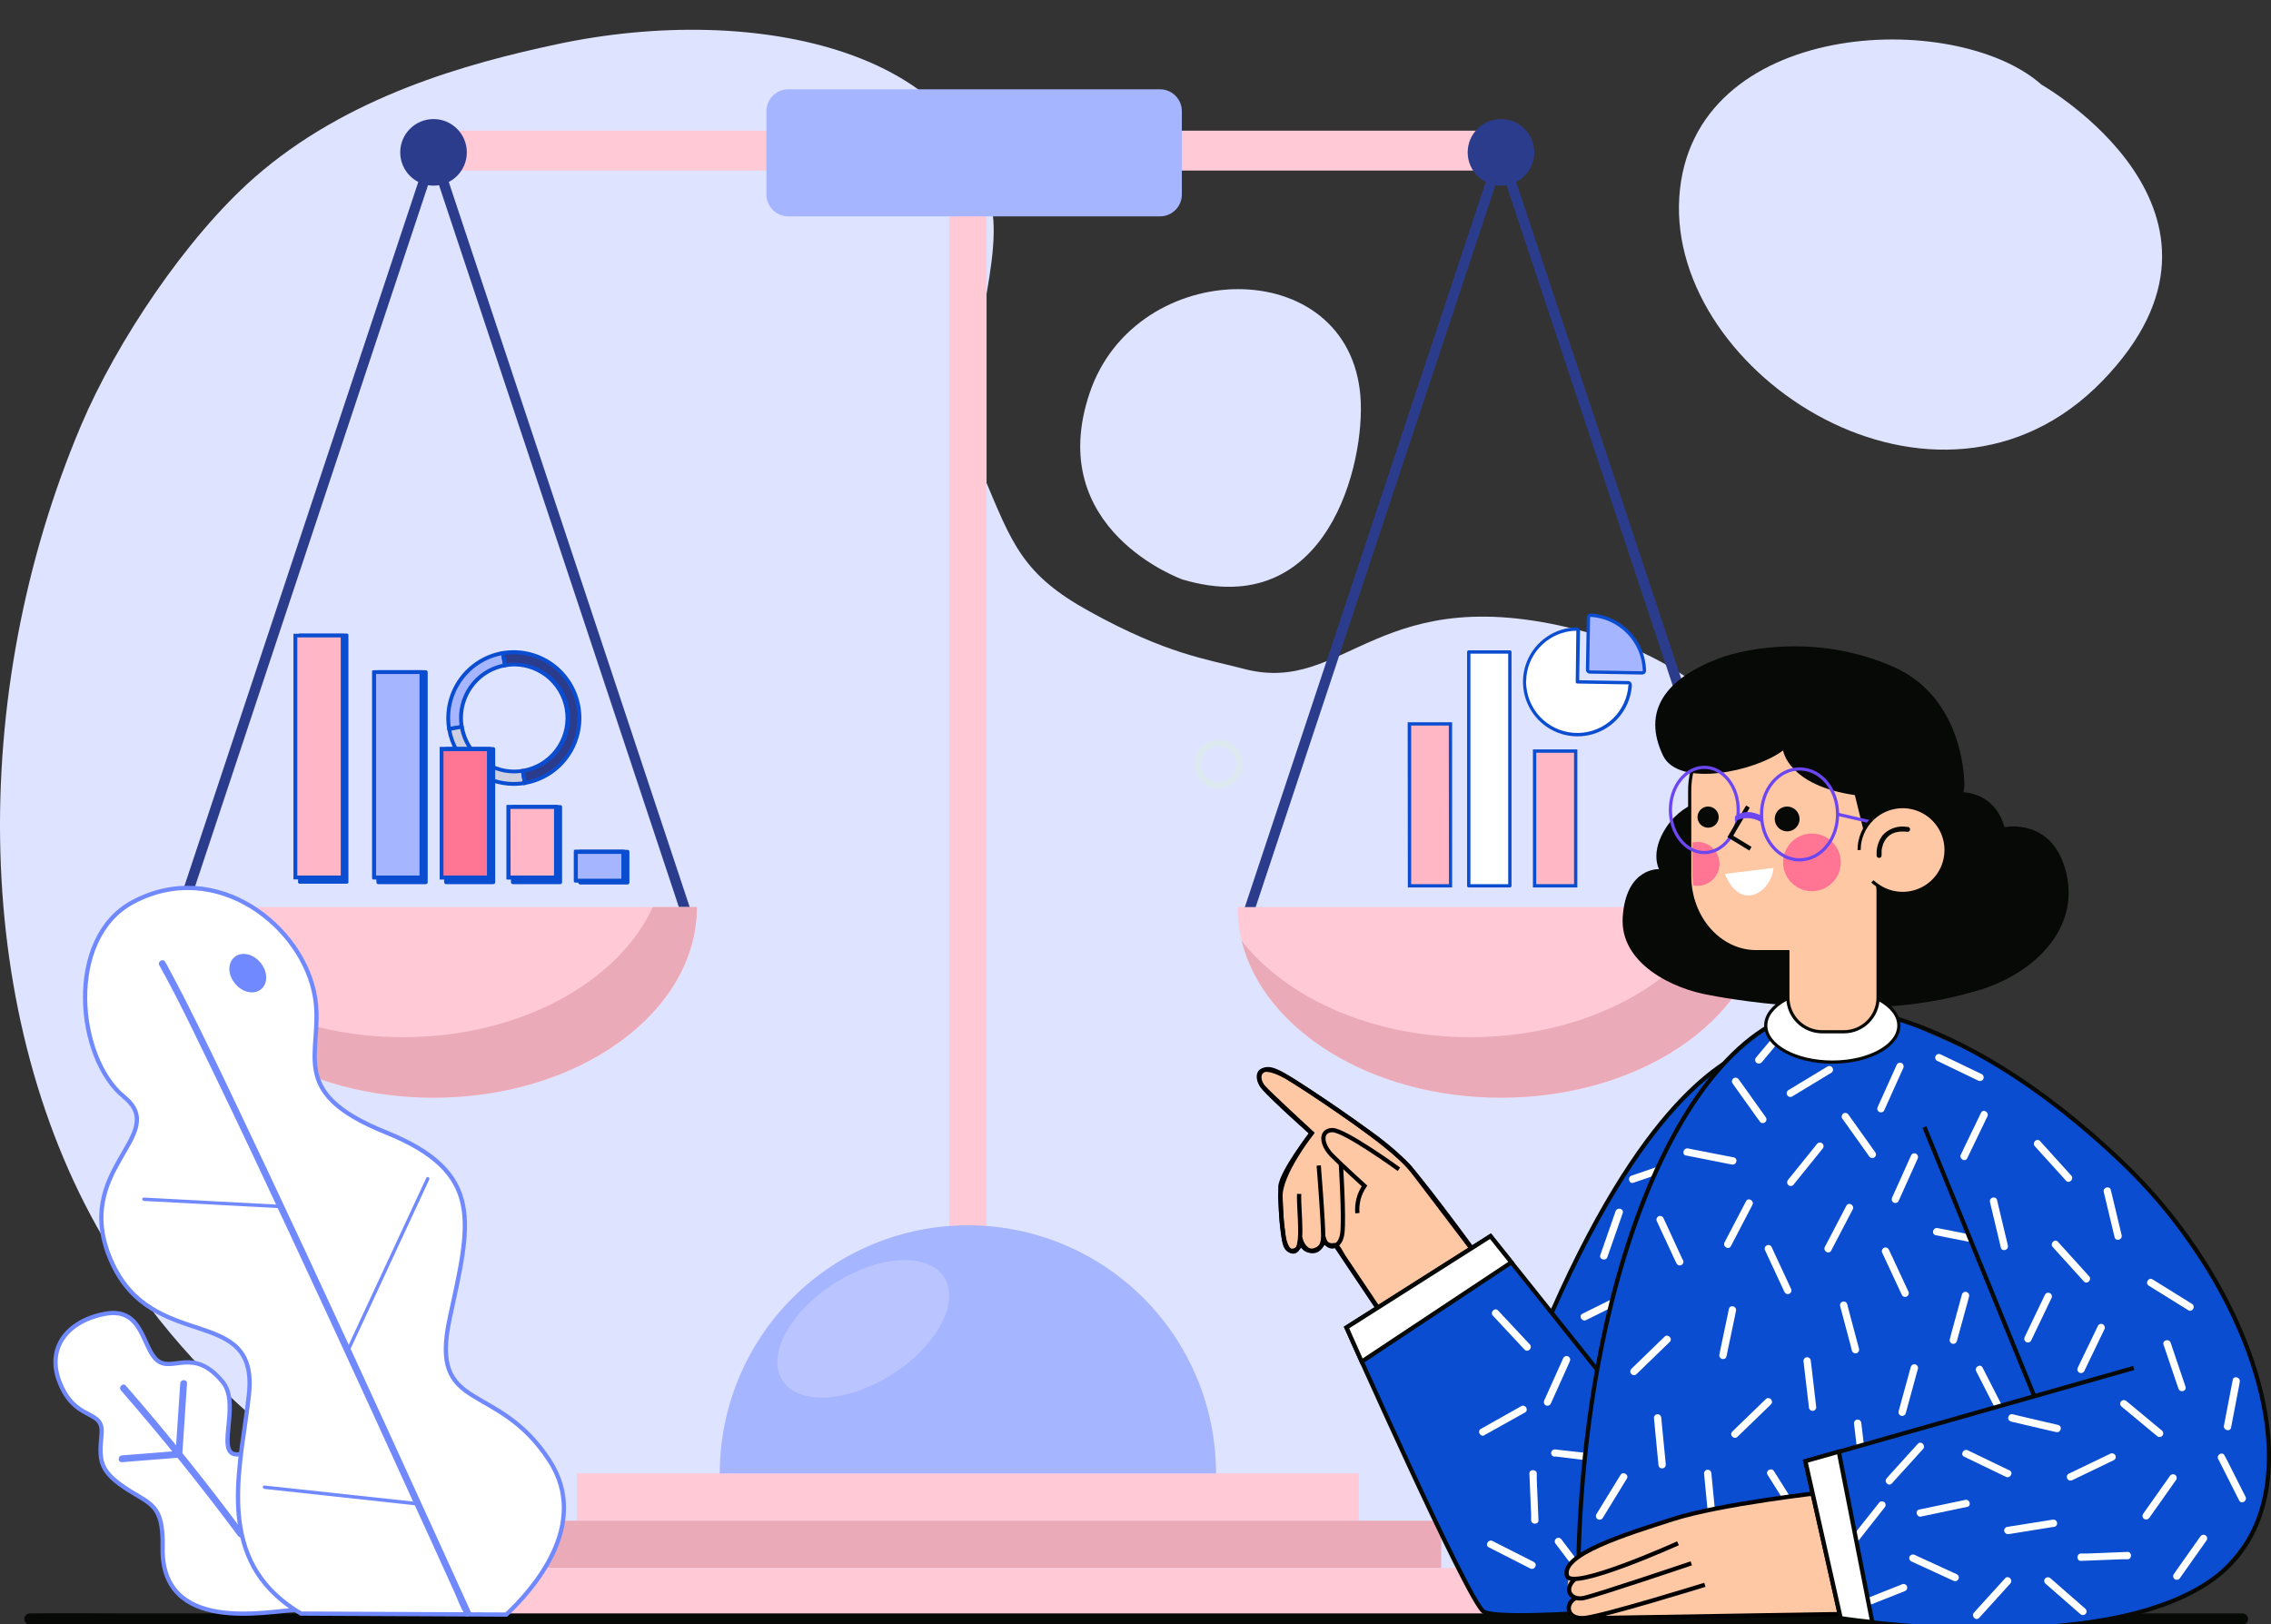 <svg width="534" height="382" viewBox="0 0 534 382" fill="none" xmlns="http://www.w3.org/2000/svg">
<rect x="0" y="0" width="534" height="382" fill="#333333" stroke="none"/>
<g clip-path="url(#clip0_3594_175374)">
<path d="M19.07 100.019C27.373 80.42 43.794 55.845 59.757 41.807C81.658 22.558 109.993 14.89 130.755 10.442C178.003 0.315 230.643 12.081 233.573 51.777C234.741 67.542 223.605 93.551 231.022 111.287C238.021 127.97 240.308 135.013 256.116 143.754C274.513 153.93 283.77 154.983 292.355 157.266C316.903 163.802 323.766 135.199 373.057 148.662C432.278 164.856 439.675 232.239 432.959 270.14C426.243 308.042 396.652 352.596 361.834 368.82C351.916 373.444 327.406 379.503 327.406 379.503L166.565 382C166.565 382 72.732 370.761 25.679 293.457C-6.949 239.849 -7.737 163.295 19.07 100.019Z" fill="#DEE3FF"/>
<path d="M231.979 34.922H223.188V296.363H231.979V34.922Z" fill="#FFC9D5"/>
<path d="M319.494 346.496H135.672V357.628H319.494V346.496Z" fill="#FFC9D5"/>
<path d="M338.884 357.629H116.285V368.761H338.884V357.629Z" fill="#EAAAB8"/>
<path d="M357.43 368.758H97.75V379.89H357.43V368.758Z" fill="#FFC9D5"/>
<path d="M354.369 30.729H100.812V40.111H354.369V30.729Z" fill="#FFC9D5"/>
<path d="M293.637 214.372L352.939 35.832L412.252 214.372" stroke="#2C3C8D" stroke-width="2.41" stroke-miterlimit="10"/>
<path d="M352.948 258.151C387.154 258.151 414.886 238.074 414.886 213.316H291C291 238.129 318.732 258.151 352.948 258.151Z" fill="#FFC9D5"/>
<path d="M404.518 213.301C396.305 231.103 373.112 243.92 345.773 243.92C322.722 243.92 302.634 234.8 291.961 221.273C297.177 242.236 322.47 258.135 352.914 258.135C387.12 258.135 414.852 238.058 414.852 213.301H404.518Z" fill="#EAAAB8"/>
<path d="M352.939 43.659C357.263 43.659 360.769 40.154 360.769 35.83C360.769 31.506 357.263 28 352.939 28C348.615 28 345.109 31.506 345.109 35.83C345.109 40.154 348.615 43.659 352.939 43.659Z" fill="#2C3C8D"/>
<path d="M42.637 214.372L101.939 35.832L161.252 214.372" stroke="#2C3C8D" stroke-width="2.41" stroke-miterlimit="10"/>
<path d="M101.948 258.151C136.154 258.151 163.886 238.074 163.886 213.316H40C40 238.129 67.732 258.151 101.948 258.151Z" fill="#FFC9D5"/>
<path d="M153.518 213.301C145.305 231.103 122.112 243.92 94.773 243.92C71.722 243.92 51.634 234.8 40.961 221.273C46.177 242.236 71.47 258.135 101.914 258.135C136.12 258.135 163.852 238.058 163.852 213.301H153.518Z" fill="#EAAAB8"/>
<path d="M101.939 43.659C106.263 43.659 109.769 40.154 109.769 35.83C109.769 31.506 106.263 28 101.939 28C97.615 28 94.109 31.506 94.109 35.83C94.109 40.154 97.615 43.659 101.939 43.659Z" fill="#2C3C8D"/>
<path d="M227.586 288.152C212.112 288.155 197.273 294.304 186.333 305.247C175.392 316.189 169.246 331.029 169.246 346.503H285.937C285.937 338.84 284.427 331.253 281.495 324.173C278.562 317.094 274.264 310.661 268.846 305.243C263.428 299.825 256.995 295.526 249.916 292.594C242.836 289.662 235.249 288.152 227.586 288.152Z" fill="#A6B5FF"/>
<path opacity="0.22" d="M209.806 323.179C220.309 316.475 225.772 306.262 222.009 300.367C218.246 294.472 206.682 295.127 196.18 301.831C185.678 308.534 180.214 318.748 183.977 324.643C187.74 330.538 199.304 329.882 209.806 323.179Z" fill="white"/>
<path d="M272.749 21L185.365 21C182.521 21 180.215 23.306 180.215 26.151V45.736C180.215 48.58 182.521 50.886 185.365 50.886H272.749C275.594 50.886 277.9 48.58 277.9 45.736V26.151C277.9 23.306 275.594 21 272.749 21Z" fill="#A6B5FF"/>
<path d="M286.516 185.377C285.389 185.379 284.287 185.047 283.349 184.422C282.411 183.798 281.68 182.909 281.248 181.868C280.816 180.827 280.702 179.682 280.921 178.577C281.141 177.472 281.683 176.456 282.48 175.659C283.277 174.863 284.292 174.32 285.397 174.101C286.502 173.882 287.648 173.995 288.688 174.428C289.729 174.86 290.618 175.591 291.243 176.529C291.867 177.467 292.2 178.569 292.197 179.695C292.197 181.202 291.599 182.647 290.533 183.713C289.468 184.779 288.023 185.377 286.516 185.377ZM286.516 175.495C285.685 175.495 284.873 175.742 284.182 176.203C283.491 176.665 282.953 177.321 282.635 178.088C282.317 178.855 282.234 179.7 282.396 180.515C282.558 181.329 282.958 182.078 283.546 182.665C284.133 183.253 284.882 183.653 285.696 183.815C286.511 183.977 287.355 183.894 288.123 183.576C288.89 183.258 289.546 182.719 290.008 182.029C290.469 181.338 290.716 180.526 290.716 179.695C290.704 178.59 290.257 177.533 289.47 176.757C288.683 175.98 287.621 175.546 286.516 175.549V175.495Z" fill="#DCEAEF"/>
<path d="M7.051 382.087H506.145C512.882 382.087 519.64 382.194 526.399 382.087H527.262C527.616 382.087 527.955 381.947 528.205 381.697C528.455 381.447 528.595 381.108 528.595 380.755C528.595 380.401 528.455 380.063 528.205 379.813C527.955 379.563 527.616 379.422 527.262 379.422H28.169C21.432 379.422 14.673 379.316 7.915 379.422H7.051C6.698 379.422 6.359 379.563 6.109 379.813C5.859 380.063 5.719 380.401 5.719 380.755C5.719 381.108 5.859 381.447 6.109 381.697C6.359 381.947 6.698 382.087 7.051 382.087Z" fill="#060905"/>
<path d="M69.153 378.646C62.948 378.87 37.865 384.381 38.238 363.967C38.452 353.541 35.413 353.914 29.305 349.832C23.197 345.749 23.346 343.137 23.879 337.306C24.412 331.475 18.602 334.289 14.722 326.646C10.085 317.468 15.671 310.656 24.679 308.972C33.687 307.287 33.42 317.031 36.991 319.93C40.562 322.83 45.519 316.594 52.395 325.036C56.883 330.548 49.922 343.158 56.52 341.954" fill="white"/>
<path d="M69.153 378.646C62.948 378.87 37.865 384.381 38.238 363.967C38.452 353.541 35.413 353.914 29.305 349.832C23.197 345.749 23.346 343.137 23.879 337.306C24.412 331.475 18.602 334.289 14.722 326.646C10.085 317.468 15.671 310.656 24.679 308.972C33.687 307.287 33.42 317.031 36.991 319.93C40.562 322.83 45.519 316.594 52.395 325.036C56.883 330.548 49.922 343.158 56.52 341.954" stroke="#7189FF" stroke-miterlimit="10"/>
<path d="M57.377 360.458C48.572 348.562 39.305 337.027 29.576 325.856C28.893 325.077 27.763 326.207 28.446 326.986C38.061 338.044 47.243 349.457 55.991 361.226C56.599 362.047 57.985 361.226 57.377 360.426V360.458Z" fill="#7189FF"/>
<path d="M42.375 325.366L41.405 339.938L41.266 341.996L42.066 341.196L28.698 342.262C27.632 342.347 27.632 343.946 28.698 343.861L42.066 342.795C42.276 342.79 42.476 342.704 42.625 342.555C42.774 342.406 42.86 342.206 42.865 341.996L43.835 327.423L43.974 325.366C44.048 324.3 42.449 324.3 42.375 325.366Z" fill="#7189FF"/>
<path d="M29.135 257.919C17.964 248.816 15.277 220.694 31.214 212.156C50.903 201.592 71.509 217.934 74.11 234.734C76.104 247.696 67.043 256.747 90.633 266.256C114.224 275.764 110.578 287.576 105.728 310.122C100.878 332.668 116.825 324.406 129.18 343.456C138.998 358.55 125.193 373.944 119.042 379.7L70.795 379.466C69.224 378.55 67.727 377.513 66.318 376.363C50.743 363.625 56.905 343.498 58.547 327.828C60.785 306.444 35.926 318.447 26.215 296.701C16.503 274.954 40.318 267.023 29.135 257.919Z" fill="white" stroke="#7189FF" stroke-miterlimit="10"/>
<path d="M110.645 378.952C108.705 374.688 106.758 370.399 104.803 366.085C100.006 355.532 95.195 344.989 90.37 334.457C84.187 320.954 77.968 307.483 71.714 294.045C65.688 281.103 59.597 268.19 53.443 255.306C49.083 246.224 44.734 237.12 39.958 228.251C39.596 227.54 39.222 226.858 38.839 226.204C38.338 225.308 36.962 226.108 37.464 227.014C42.015 235.158 45.992 243.622 50.085 252.023C56.172 264.591 62.11 277.234 68.015 289.887C74.347 303.447 80.633 317.035 86.873 330.651C91.947 341.716 97.007 352.789 102.053 363.868L106.893 374.528C107.639 376.18 108.268 377.971 109.163 379.538C109.2 379.611 109.232 379.686 109.259 379.762C109.686 380.7 111.061 379.879 110.645 378.952Z" fill="#7189FF"/>
<path d="M65.849 283.324L37.834 281.842L33.837 281.629C33.325 281.629 33.325 282.396 33.837 282.428L61.852 283.91L65.849 284.123C66.361 284.123 66.361 283.356 65.849 283.324Z" fill="#7189FF"/>
<path d="M98.172 353.232L66.661 349.831L62.173 349.351C61.661 349.287 61.672 350.087 62.173 350.151L93.695 353.573L98.172 354.063C98.683 354.116 98.683 353.317 98.172 353.264V353.232Z" fill="#7189FF"/>
<path d="M100.239 276.991L83.727 312.531L81.435 317.477C81.211 317.936 81.904 318.341 82.117 317.883L98.629 282.342L100.932 277.396C101.145 276.937 100.452 276.532 100.239 276.991Z" fill="#7189FF"/>
<path d="M55.019 230.98C56.586 233.187 59.283 234.018 61.106 232.846C62.929 231.673 63.089 228.944 61.522 226.737C59.955 224.531 57.258 223.689 55.435 224.861C53.612 226.034 53.42 228.848 55.019 230.98Z" fill="#7189FF"/>
<path d="M53.837 242.942C53.822 243.381 53.939 243.815 54.173 244.188C54.407 244.561 54.746 244.856 55.149 245.034C55.551 245.212 55.998 245.266 56.431 245.188C56.864 245.111 57.264 244.906 57.58 244.599C57.895 244.293 58.112 243.899 58.202 243.468C58.292 243.038 58.252 242.59 58.086 242.182C57.919 241.775 57.635 241.427 57.269 241.182C56.904 240.937 56.473 240.808 56.033 240.81C55.748 240.801 55.464 240.85 55.198 240.953C54.931 241.056 54.689 241.212 54.484 241.411C54.279 241.61 54.117 241.848 54.005 242.111C53.894 242.374 53.837 242.656 53.837 242.942Z" fill="white"/>
<path d="M425.859 207.456C425.859 207.456 436.536 183.447 449.869 206.073C449.869 206.128 438.528 218.133 425.859 207.456Z" fill="white"/>
<path d="M350.47 299.509L331.481 274.504C328.727 271.639 325.713 269.037 322.477 266.731C316.793 262.582 306.863 255.861 304.65 254.519C302.437 253.177 299.118 250.813 297.334 251.573C295.55 252.334 295.951 254.339 297.043 255.639C298.136 256.939 308.439 266.441 308.439 266.441C308.439 266.441 301.358 275.513 301.068 279.054C300.996 282.754 301.223 286.454 301.746 290.118C301.967 292.525 302.326 293.921 303.613 294.156C304.136 294.182 304.649 294.01 305.052 293.674C305.454 293.338 305.715 292.864 305.784 292.345C305.687 291.847 306.406 294.364 308.55 294.129C309.147 294.059 309.714 293.827 310.189 293.459C310.664 293.091 311.03 292.601 311.247 292.04C311.247 292.04 312.547 293.105 313.543 292.829C314.539 292.552 315.23 294.488 316.032 295.678L327.484 312.758L350.47 299.509Z" fill="#FFC8A5" stroke="black" stroke-miterlimit="10"/>
<path d="M314.07 292.914L327.416 312.83L350.471 299.511C350.471 299.511 335.935 279.458 331.109 274.174C326.282 268.891 312.023 259.169 303.739 253.996C295.454 248.824 294.97 253.166 297.017 255.683C299.064 258.2 308.413 266.485 308.413 266.485C308.413 266.485 300.862 276.166 301.097 281.491C301.332 286.815 301.374 294.325 304.098 294.325C306.823 294.325 305.301 284.976 305.481 280.771" stroke="black" stroke-miterlimit="10"/>
<path d="M328.937 274.977C328.937 274.977 316.131 265.683 313.254 265.766C310.377 265.849 310.612 269.127 313.254 271.769C315.895 274.41 320.847 278.891 320.847 278.891C319.563 280.767 318.971 283.031 319.173 285.295" stroke="black" stroke-miterlimit="10"/>
<path d="M310.085 274.09C310.085 274.09 311.136 287.035 311.136 290.811C311.136 295.222 306.696 295.43 305.742 291.046" stroke="black" stroke-miterlimit="10"/>
<path d="M315.287 273.742C315.287 273.742 316.076 286.079 315.647 289.937C315.218 293.796 311.913 294.252 311.18 290.809" stroke="black" stroke-miterlimit="10"/>
<path d="M389.222 339.242L364.826 308.691L350.47 290.712L316.613 312.19C316.613 312.19 344.938 375.961 348.81 378.962C352.683 381.964 412.429 376.75 414.227 373.43C416.025 370.111 419.344 248.668 419.344 248.668C419.344 248.668 416.329 243.993 412.042 246.399C407.755 248.806 388.42 255.209 364.895 308.636" fill="#0A4DD0"/>
<path d="M389.222 339.242L364.826 308.691L350.47 290.712L316.613 312.19C316.613 312.19 344.938 375.961 348.81 378.962C352.683 381.964 412.429 376.75 414.227 373.43C416.025 370.111 419.344 248.668 419.344 248.668C419.344 248.668 416.329 243.993 412.042 246.399C407.755 248.806 388.42 255.209 364.895 308.636" stroke="#060905" stroke-miterlimit="10"/>
<path d="M355.379 296.869L320.195 320.215C317.996 315.319 316.613 312.193 316.613 312.193L350.47 290.715L355.379 296.869Z" fill="white" stroke="#060905" stroke-miterlimit="10"/>
<path d="M364.62 330.157L368.548 321.444L369.101 320.2C369.21 320 369.24 319.766 369.183 319.545C369.127 319.324 368.989 319.133 368.797 319.01C368.596 318.898 368.359 318.869 368.138 318.928C367.916 318.988 367.725 319.131 367.607 319.328L363.693 328.041L363.126 329.286C363.017 329.486 362.987 329.72 363.044 329.941C363.1 330.162 363.238 330.353 363.43 330.475C363.631 330.587 363.868 330.616 364.09 330.557C364.312 330.498 364.502 330.354 364.62 330.157Z" fill="white"/>
<path d="M365.616 342.507L375.089 343.655L376.472 343.807C376.701 343.807 376.921 343.717 377.084 343.557C377.247 343.397 377.34 343.179 377.344 342.95C377.337 342.721 377.243 342.503 377.081 342.341C376.919 342.18 376.701 342.085 376.472 342.079L366.985 341.014L365.602 340.848C365.372 340.851 365.152 340.944 364.99 341.107C364.827 341.269 364.734 341.489 364.73 341.719C364.734 341.948 364.827 342.166 364.99 342.326C365.153 342.487 365.373 342.576 365.602 342.576L365.616 342.507Z" fill="white"/>
<path d="M349.087 337.477L357.385 332.844L358.575 332.18C359.557 331.64 358.685 330.147 357.704 330.686L349.405 335.361L348.216 336.025C347.234 336.564 348.105 338.058 349.087 337.518V337.477Z" fill="white"/>
<path d="M351.038 309.413L357.579 316.425L358.492 317.393C359.253 318.209 360.484 316.992 359.723 316.176L353.168 309.164L352.255 308.182C351.494 307.366 350.277 308.597 351.038 309.413Z" fill="white"/>
<path d="M361.756 357.487L361.355 347.945V346.562C361.355 345.455 359.571 345.441 359.626 346.562L360.027 356.104V357.487C360.027 358.608 361.811 358.608 361.756 357.487Z" fill="white"/>
<path d="M373.788 370.776L368.021 363.169L367.191 362.063C367.073 361.869 366.885 361.729 366.665 361.672C366.446 361.616 366.213 361.647 366.016 361.759C365.917 361.815 365.831 361.89 365.762 361.979C365.692 362.069 365.641 362.171 365.612 362.28C365.582 362.39 365.575 362.504 365.589 362.616C365.604 362.728 365.641 362.836 365.698 362.934L371.465 370.555L372.295 371.647C372.413 371.841 372.6 371.982 372.819 372.041C373.038 372.1 373.271 372.073 373.47 371.965C373.667 371.847 373.811 371.657 373.87 371.435C373.929 371.213 373.9 370.977 373.788 370.776Z" fill="white"/>
<path d="M360.679 367.331L352.146 363.016L350.943 362.393C349.961 361.895 349.09 363.389 350.071 363.887L358.619 368.243L359.808 368.852C360.804 369.364 361.675 367.87 360.679 367.358V367.331Z" fill="white"/>
<path d="M381.892 304.088L373.317 308.334L372.1 308.943C371.104 309.441 371.975 310.921 372.971 310.437L381.546 306.177L382.763 305.582C383.759 305.084 382.887 303.591 381.892 304.088Z" fill="white"/>
<path d="M379.9 284.807L376.747 293.866L376.291 295.152C375.931 296.203 377.674 296.659 377.964 295.608L381.118 286.577L381.56 285.291C381.934 284.24 380.26 283.783 379.9 284.834V284.807Z" fill="white"/>
<path d="M393.968 272.918L384.923 276.043L383.637 276.472C382.6 276.831 383.042 278.505 384.093 278.145L393.152 275.034L394.425 274.591C395.476 274.231 395.033 272.558 393.968 272.918Z" fill="white"/>
<path d="M371.062 377.497C371.062 376.501 371.062 375.506 371.062 374.524C371.062 298.582 397.852 237.023 430.892 237.023C463.933 237.023 490.708 298.582 490.708 374.524C490.708 375.506 490.708 376.501 490.708 377.497H371.062Z" fill="#0A4DD0" stroke="#060905" stroke-miterlimit="10"/>
<path d="M446.413 282.472L450.341 273.759L450.894 272.514C451.003 272.317 451.032 272.085 450.975 271.866C450.918 271.648 450.781 271.459 450.59 271.339C450.391 271.222 450.155 271.189 449.932 271.246C449.709 271.303 449.518 271.446 449.4 271.643L445.486 280.356L444.919 281.601C444.81 281.801 444.78 282.035 444.837 282.256C444.893 282.476 445.031 282.668 445.223 282.79C445.423 282.906 445.661 282.937 445.884 282.877C446.107 282.818 446.297 282.672 446.413 282.472Z" fill="white"/>
<path d="M433.176 263.027L438.708 270.799L439.497 271.92C439.619 272.112 439.811 272.25 440.031 272.306C440.252 272.363 440.486 272.333 440.686 272.224C440.783 272.167 440.868 272.091 440.936 272.001C441.004 271.911 441.054 271.808 441.082 271.699C441.11 271.59 441.117 271.476 441.101 271.364C441.085 271.253 441.048 271.145 440.99 271.048L435.458 263.276L434.656 262.155C434.541 261.959 434.353 261.816 434.133 261.757C433.913 261.697 433.679 261.726 433.481 261.837C433.284 261.955 433.14 262.146 433.081 262.368C433.021 262.59 433.051 262.826 433.162 263.027H433.176Z" fill="white"/>
<path d="M421.323 257.908L429.497 252.957L430.672 252.251C430.841 252.122 430.957 251.936 430.998 251.728C431.04 251.52 431.003 251.303 430.896 251.12C430.789 250.936 430.619 250.798 430.417 250.732C430.216 250.665 429.996 250.674 429.801 250.758L421.627 255.695L420.452 256.414C420.283 256.543 420.167 256.729 420.126 256.938C420.085 257.146 420.121 257.362 420.228 257.546C420.335 257.729 420.505 257.867 420.707 257.934C420.909 258.001 421.128 257.991 421.323 257.908Z" fill="white"/>
<path d="M421.682 278.658L427.684 271.217L428.542 270.152C428.698 269.988 428.784 269.77 428.784 269.544C428.784 269.317 428.698 269.1 428.542 268.935C428.379 268.776 428.161 268.687 427.933 268.688C427.706 268.688 427.488 268.776 427.325 268.935L421.309 276.39L420.465 277.441C420.309 277.605 420.223 277.823 420.223 278.049C420.223 278.276 420.309 278.493 420.465 278.658C420.545 278.738 420.64 278.802 420.744 278.845C420.848 278.889 420.96 278.911 421.074 278.911C421.187 278.911 421.299 278.889 421.403 278.845C421.508 278.802 421.602 278.738 421.682 278.658Z" fill="white"/>
<path d="M396.486 271.74L405.849 273.593L407.232 273.856C408.324 274.064 408.781 272.473 407.688 272.183L398.297 270.357L396.914 270.08C395.836 269.873 395.365 271.533 396.458 271.754L396.486 271.74Z" fill="white"/>
<path d="M455.149 290.489L464.512 292.328L465.895 292.605C466.988 292.812 467.444 291.222 466.352 290.931L456.989 289.078L455.606 288.815C454.527 288.608 454.057 290.198 455.149 290.489Z" fill="white"/>
<path d="M406.997 293.052L411.423 284.574L412.059 283.357C412.571 282.375 411.077 281.504 410.566 282.486L406.126 290.977L405.504 292.181C404.992 293.162 406.486 294.034 406.997 293.052Z" fill="white"/>
<path d="M421.115 303.036L417.076 294.351L416.509 293.12C416.38 292.951 416.194 292.835 415.986 292.794C415.777 292.753 415.561 292.789 415.378 292.896C415.194 293.003 415.056 293.173 414.989 293.375C414.923 293.577 414.932 293.796 415.015 293.991L419.054 302.677L419.635 303.907C419.75 304.104 419.939 304.246 420.16 304.303C420.38 304.36 420.614 304.327 420.81 304.212C421.007 304.096 421.149 303.907 421.206 303.687C421.263 303.466 421.23 303.232 421.115 303.036Z" fill="white"/>
<path d="M448.721 303.699L444.682 295.014L444.101 293.797C444.046 293.699 443.971 293.612 443.881 293.543C443.792 293.474 443.689 293.423 443.58 293.393C443.471 293.363 443.357 293.356 443.244 293.371C443.132 293.385 443.024 293.422 442.926 293.479C442.729 293.597 442.586 293.787 442.526 294.009C442.467 294.231 442.496 294.468 442.608 294.668L446.646 303.34L447.227 304.571C447.284 304.668 447.36 304.753 447.45 304.821C447.54 304.889 447.643 304.939 447.752 304.967C447.861 304.995 447.975 305.002 448.086 304.986C448.198 304.97 448.306 304.932 448.403 304.875C448.599 304.759 448.742 304.572 448.801 304.352C448.861 304.132 448.832 303.898 448.721 303.699Z" fill="white"/>
<path d="M395.669 296.284L391.686 287.613L391.105 286.382C390.99 286.186 390.802 286.043 390.582 285.983C390.363 285.924 390.128 285.953 389.93 286.064C389.733 286.182 389.589 286.372 389.53 286.594C389.471 286.816 389.5 287.052 389.612 287.253L393.65 295.939L394.231 297.156C394.287 297.254 394.362 297.34 394.451 297.41C394.541 297.479 394.643 297.53 394.753 297.56C394.862 297.589 394.976 297.597 395.088 297.582C395.2 297.567 395.309 297.531 395.407 297.474C395.604 297.356 395.747 297.165 395.806 296.943C395.866 296.721 395.836 296.485 395.725 296.284H395.669Z" fill="white"/>
<path d="M405.956 319.012L407.92 309.649L408.197 308.266C408.418 307.173 406.814 306.717 406.537 307.81L404.573 317.159L404.297 318.542C404.062 319.621 405.68 320.091 405.956 318.998V319.012Z" fill="white"/>
<path d="M437.146 317.254L434.684 308.016L434.338 306.633C434.262 306.43 434.112 306.264 433.919 306.165C433.726 306.067 433.503 306.044 433.294 306.101C433.085 306.158 432.905 306.291 432.789 306.473C432.672 306.656 432.628 306.876 432.665 307.089L435.127 316.328L435.472 317.711C435.549 317.913 435.699 318.08 435.892 318.178C436.085 318.277 436.307 318.3 436.516 318.243C436.725 318.186 436.906 318.053 437.022 317.87C437.138 317.687 437.183 317.468 437.146 317.254Z" fill="white"/>
<path d="M460.132 315.416L462.663 306.191L463.022 304.808C463.059 304.594 463.015 304.375 462.899 304.192C462.782 304.01 462.602 303.877 462.393 303.82C462.184 303.763 461.961 303.786 461.768 303.884C461.575 303.982 461.426 304.149 461.349 304.352L458.832 313.562L458.472 314.946C458.412 315.166 458.441 315.401 458.554 315.599C458.667 315.798 458.854 315.943 459.074 316.004C459.294 316.064 459.529 316.035 459.727 315.922C459.926 315.809 460.071 315.622 460.132 315.402V315.416Z" fill="white"/>
<path d="M448.098 332.414L450.615 323.189L450.988 321.875C451.033 321.659 450.994 321.435 450.879 321.246C450.764 321.058 450.583 320.92 450.371 320.861C450.158 320.801 449.931 320.824 449.735 320.925C449.539 321.026 449.389 321.198 449.315 321.405L446.784 330.63L446.424 331.944C446.38 332.16 446.419 332.384 446.533 332.573C446.648 332.761 446.83 332.899 447.042 332.959C447.254 333.018 447.481 332.995 447.677 332.894C447.873 332.793 448.023 332.622 448.098 332.414Z" fill="white"/>
<path d="M427.064 330.918L425.957 321.416L425.791 320.033C425.784 319.808 425.692 319.594 425.532 319.435C425.373 319.275 425.159 319.183 424.934 319.176C424.705 319.176 424.486 319.266 424.323 319.426C424.16 319.587 424.066 319.805 424.062 320.033L425.183 329.548L425.335 330.931C425.342 331.16 425.436 331.378 425.598 331.54C425.76 331.702 425.977 331.796 426.206 331.803C426.435 331.799 426.653 331.706 426.813 331.543C426.974 331.38 427.064 331.16 427.064 330.931V330.918Z" fill="white"/>
<path d="M438.943 345.578L437.836 336.076L437.67 334.693C437.663 334.468 437.571 334.254 437.411 334.095C437.252 333.935 437.038 333.843 436.813 333.836C436.584 333.836 436.364 333.926 436.201 334.086C436.038 334.247 435.945 334.465 435.941 334.693L437.062 344.195L437.214 345.578C437.224 345.804 437.32 346.018 437.481 346.177C437.643 346.336 437.858 346.429 438.085 346.435C438.312 346.435 438.531 346.345 438.691 346.184C438.852 346.023 438.943 345.805 438.943 345.578Z" fill="white"/>
<path d="M415.197 329.039L408.282 335.733L407.327 336.673C406.525 337.448 407.756 338.678 408.544 337.89L415.46 331.196L416.414 330.256C417.216 329.481 415.999 328.25 415.197 329.039Z" fill="white"/>
<path d="M391.397 314.349L384.482 321.057L383.527 321.984C383.394 322.15 383.326 322.361 383.337 322.574C383.348 322.787 383.437 322.989 383.588 323.141C383.738 323.293 383.939 323.385 384.152 323.398C384.365 323.412 384.576 323.346 384.744 323.215L391.659 316.507L392.614 315.58C393.416 314.792 392.185 313.575 391.397 314.349Z" fill="white"/>
<path d="M391.686 344.332L390.76 334.83L390.635 333.447C390.628 333.22 390.533 333.004 390.371 332.844C390.209 332.684 389.991 332.593 389.764 332.59C389.536 332.59 389.318 332.68 389.157 332.841C388.997 333.002 388.906 333.22 388.906 333.447L389.819 342.963L389.957 344.346C389.942 344.468 389.953 344.593 389.989 344.711C390.025 344.829 390.086 344.938 390.168 345.031C390.25 345.124 390.35 345.198 390.463 345.249C390.576 345.3 390.698 345.326 390.822 345.326C390.945 345.326 391.068 345.3 391.18 345.249C391.293 345.198 391.394 345.124 391.475 345.031C391.557 344.938 391.618 344.829 391.655 344.711C391.691 344.593 391.702 344.468 391.686 344.346V344.332Z" fill="white"/>
<path d="M403.467 357.402L402.541 347.887L402.416 346.504C402.409 346.275 402.315 346.058 402.153 345.896C401.991 345.734 401.774 345.64 401.545 345.633C401.316 345.636 401.098 345.73 400.938 345.893C400.777 346.056 400.687 346.275 400.688 346.504L401.6 356.005L401.739 357.389C401.765 357.599 401.868 357.792 402.027 357.933C402.186 358.073 402.391 358.15 402.603 358.15C402.815 358.15 403.02 358.073 403.179 357.933C403.338 357.792 403.441 357.599 403.467 357.389V357.402Z" fill="white"/>
<path d="M422.928 355.208L417.838 347.089L417.119 345.955C416.525 345.015 415.031 345.886 415.626 346.826L420.715 354.945L421.434 356.079C422.029 357.019 423.523 356.162 422.928 355.208Z" fill="white"/>
<path d="M376.818 357.058L381.81 348.912L382.53 347.737C383.111 346.796 381.617 345.925 381.036 346.865L376.043 355.011L375.324 356.187C375.241 356.382 375.231 356.601 375.298 356.803C375.365 357.005 375.503 357.175 375.686 357.282C375.87 357.389 376.086 357.425 376.294 357.384C376.503 357.343 376.689 357.227 376.818 357.058Z" fill="white"/>
<path d="M471.142 331.334L466.786 322.801L466.177 321.612C465.665 320.616 464.172 321.487 464.683 322.483L469.04 331.016L469.662 332.206C470.16 333.201 471.654 332.33 471.142 331.334Z" fill="white"/>
<path d="M407.354 254.738L412.886 262.496L413.688 263.589C413.737 263.702 413.809 263.804 413.9 263.888C413.991 263.972 414.098 264.035 414.216 264.074C414.333 264.112 414.457 264.126 414.58 264.113C414.703 264.1 414.822 264.061 414.928 263.999C415.035 263.937 415.127 263.853 415.199 263.752C415.271 263.651 415.32 263.537 415.344 263.415C415.368 263.294 415.366 263.169 415.338 263.049C415.31 262.929 415.257 262.816 415.182 262.718L409.65 254.959L408.847 253.866C408.732 253.67 408.544 253.527 408.325 253.468C408.105 253.408 407.871 253.437 407.672 253.548C407.475 253.666 407.332 253.857 407.272 254.079C407.213 254.3 407.242 254.537 407.354 254.738Z" fill="white"/>
<path d="M414.213 249.873L420.34 242.515L421.211 241.478C421.363 241.312 421.448 241.095 421.448 240.869C421.448 240.644 421.363 240.427 421.211 240.261C421.046 240.101 420.825 240.012 420.595 240.012C420.366 240.012 420.145 240.101 419.98 240.261L413.812 247.618L412.94 248.656C412.788 248.822 412.703 249.039 412.703 249.264C412.703 249.49 412.788 249.707 412.94 249.873C413.105 250.032 413.326 250.122 413.556 250.122C413.786 250.122 414.006 250.032 414.171 249.873H414.213Z" fill="white"/>
<path d="M430.587 294.101L435.013 285.623L435.649 284.419C436.161 283.437 434.667 282.566 434.155 283.548L429.73 292.026L429.094 293.229C428.582 294.225 430.075 295.096 430.587 294.101Z" fill="white"/>
<path d="M440.311 370.571L436.909 348.844L418.93 352.218C418.93 352.218 406.22 354.016 396.359 356.367C386.498 358.719 374.714 363.421 372.114 365.412C369.514 367.404 368.449 369.174 368.449 370.571C368.449 371.968 368.919 371.069 368.919 371.069C368.919 371.069 368.228 373.268 368.919 374.25C369.611 375.232 370.012 375.508 369.459 376.601C368.906 377.694 369.459 380.114 370.51 380.308C371.561 380.501 399.789 380.072 399.789 380.072L441.68 379.381L440.311 370.571Z" fill="#FFC8A5"/>
<path d="M394.56 362.937C394.56 362.937 369.665 374.181 368.476 370.613C366.872 365.578 382.154 360.848 393.37 357.253C404.587 353.657 428.61 350.974 428.61 350.974L436.908 348.844L441.707 379.422L373.192 380.556" stroke="black" stroke-miterlimit="10"/>
<path d="M397.688 367.648C397.688 367.648 375.435 375.172 372.393 375.808C369.35 376.444 367.511 373.72 370.401 371.286" stroke="black" stroke-miterlimit="10"/>
<path d="M400.881 372.695C400.881 372.695 376.871 380.15 372.556 380.509C368.241 380.869 367.992 377.135 370.399 375.876" stroke="black" stroke-miterlimit="10"/>
<path d="M533.543 341.384C533.543 341.384 531.842 321.067 524.802 308.537C517.763 296.007 506.671 280.282 499.175 273.45C491.679 266.618 483.394 258.112 471.293 251.432C459.192 244.752 452.622 243.134 448.985 240.506C445.347 237.878 436.648 237.546 438.695 241.17C440.742 244.794 452.152 264.17 454.89 270.864C457.629 277.557 473.769 317.112 473.769 317.112L476.88 324.732C476.88 324.732 478.665 327.913 477.295 328.632C475.926 329.352 427.797 342.67 427.797 342.67L436.717 381.091C436.717 381.091 461.875 383.94 470.767 383.041C479.66 382.142 507.805 381.215 518.689 372.474C529.574 363.734 534.732 352.089 533.543 341.384Z" fill="#0A4DD0"/>
<path d="M501.732 321.706L424.504 343.655L432.803 380.596C432.803 380.596 493.075 390.194 519.726 371.827C546.377 353.461 531.661 304.612 499.16 273.494C458.596 234.659 426.952 234.769 423.094 238.199" stroke="#060905" stroke-miterlimit="10"/>
<path d="M452.508 265.047L478.343 328.348" stroke="#060905" stroke-miterlimit="10"/>
<path d="M515.425 306.633L507.293 301.585L506.131 300.866C505.191 300.285 504.319 301.779 505.26 302.36L513.392 307.408L514.554 308.127C515.494 308.708 516.365 307.214 515.425 306.633Z" fill="white"/>
<path d="M493.323 311.766L489.174 320.368L488.579 321.613C488.467 321.81 488.436 322.043 488.493 322.262C488.549 322.482 488.69 322.671 488.883 322.788C489.082 322.901 489.318 322.933 489.539 322.876C489.761 322.819 489.952 322.679 490.073 322.484L494.222 313.868L494.816 312.637C494.925 312.436 494.952 312.2 494.893 311.979C494.834 311.758 494.693 311.568 494.498 311.448C494.4 311.391 494.292 311.354 494.18 311.339C494.068 311.325 493.954 311.332 493.844 311.362C493.735 311.391 493.633 311.442 493.543 311.512C493.454 311.581 493.379 311.667 493.323 311.766Z" fill="white"/>
<path d="M482.675 293.259L489.078 300.34L490.005 301.363C490.752 302.179 491.969 300.962 491.222 300.132L484.819 293.051L483.892 292.028C483.145 291.212 481.928 292.429 482.675 293.259Z" fill="white"/>
<path d="M508.73 316.228L511.8 325.287L512.243 326.573C512.589 327.625 514.262 327.168 513.902 326.117L510.832 317.044L510.403 315.772C510.044 314.721 508.37 315.163 508.73 316.228Z" fill="white"/>
<path d="M524.996 324.513L523.199 333.89L522.936 335.273C522.728 336.351 524.402 336.822 524.609 335.729L526.407 326.352L526.656 324.969C526.864 323.877 525.204 323.42 524.996 324.513Z" fill="white"/>
<path d="M521.591 343.115L525.906 351.663L526.514 352.866C527.012 353.862 528.506 352.99 528.008 351.994L523.693 343.447L523.07 342.272C522.573 341.276 521.079 342.147 521.577 343.143L521.591 343.115Z" fill="white"/>
<path d="M498.784 330.722L506.142 336.835L507.193 337.693C507.354 337.854 507.573 337.945 507.802 337.945C508.03 337.945 508.249 337.854 508.41 337.693C508.571 337.531 508.662 337.312 508.662 337.084C508.662 336.856 508.571 336.637 508.41 336.475L501.052 330.363L500.001 329.491C499.835 329.339 499.618 329.254 499.393 329.254C499.167 329.254 498.95 329.339 498.784 329.491C498.624 329.656 498.535 329.877 498.535 330.107C498.535 330.336 498.624 330.557 498.784 330.722Z" fill="white"/>
<path d="M505.399 356.93L510.931 349.102L511.706 347.996C511.823 347.797 511.856 347.561 511.799 347.338C511.742 347.115 511.599 346.924 511.402 346.806C511.2 346.698 510.965 346.671 510.744 346.73C510.523 346.789 510.333 346.93 510.212 347.124L504.68 354.952L503.892 356.059C503.781 356.257 503.752 356.492 503.811 356.711C503.871 356.931 504.014 357.119 504.21 357.234C504.408 357.343 504.64 357.372 504.858 357.316C505.077 357.259 505.265 357.121 505.386 356.93H505.399Z" fill="white"/>
<path d="M512.591 371.11L518.123 363.282L518.912 362.176C519.006 361.979 519.024 361.754 518.961 361.545C518.898 361.336 518.759 361.159 518.571 361.048C518.383 360.936 518.161 360.9 517.947 360.944C517.734 360.989 517.545 361.113 517.418 361.29L511.886 369.118L511.111 370.239C511.054 370.336 511.016 370.443 511.001 370.555C510.985 370.667 510.991 370.78 511.02 370.89C511.048 370.999 511.097 371.101 511.165 371.191C511.233 371.281 511.318 371.357 511.416 371.414C511.616 371.524 511.85 371.553 512.07 371.497C512.291 371.44 512.482 371.302 512.605 371.11H512.591Z" fill="white"/>
<path d="M489.325 367.072L498.867 366.698H500.25C501.357 366.698 501.371 364.928 500.25 364.969L490.708 365.343H489.325C488.204 365.343 488.204 367.113 489.325 367.072Z" fill="white"/>
<path d="M487.198 348.122L495.828 343.973L497.059 343.378C497.158 343.322 497.244 343.247 497.313 343.158C497.383 343.068 497.434 342.966 497.463 342.857C497.493 342.747 497.5 342.633 497.486 342.521C497.471 342.409 497.434 342.3 497.377 342.202C497.257 342.008 497.067 341.867 496.846 341.808C496.625 341.749 496.389 341.776 496.188 341.884L487.558 346.033L486.327 346.628C486.158 346.757 486.042 346.943 486.001 347.152C485.96 347.36 485.996 347.576 486.103 347.76C486.21 347.943 486.381 348.081 486.582 348.148C486.784 348.215 487.003 348.205 487.198 348.122Z" fill="white"/>
<path d="M472.787 334.293L482.122 336.478L483.505 336.783C484.584 337.032 485.054 335.4 483.962 335.109L474.64 332.938L473.285 332.592C472.192 332.343 471.736 333.975 472.814 334.252L472.787 334.293Z" fill="white"/>
<path d="M472.328 360.778L481.774 359.257L483.157 359.049C483.36 358.973 483.527 358.823 483.625 358.63C483.723 358.437 483.746 358.214 483.689 358.005C483.632 357.796 483.499 357.616 483.317 357.5C483.134 357.383 482.914 357.339 482.701 357.376L473.283 358.87L471.9 359.091C471.791 359.12 471.688 359.17 471.599 359.238C471.509 359.307 471.434 359.392 471.377 359.49C471.321 359.588 471.284 359.696 471.269 359.807C471.254 359.919 471.262 360.033 471.291 360.142C471.356 360.361 471.503 360.547 471.701 360.661C471.9 360.774 472.134 360.806 472.356 360.75L472.328 360.778Z" fill="white"/>
<path d="M461.83 342.562L470.433 346.711L471.664 347.305C472.659 347.789 473.531 346.296 472.535 345.812L463.933 341.663L462.702 341.068C461.706 340.584 460.835 342.078 461.83 342.562Z" fill="white"/>
<path d="M451.802 356.626L461.165 354.662L462.548 354.385C463.64 354.164 463.184 352.491 462.091 352.726L452.673 354.717L451.29 354.994C450.197 355.215 450.654 356.889 451.746 356.653L451.802 356.626Z" fill="white"/>
<path d="M444.849 348.857L451.266 341.776L452.179 340.766C452.926 339.937 451.709 338.72 450.962 339.535L444.545 346.617L443.632 347.64C442.885 348.47 444.102 349.687 444.849 348.857Z" fill="white"/>
<path d="M465.373 380.482L471.79 373.401L472.703 372.391C473.449 371.562 472.232 370.345 471.486 371.161L465.068 378.228L464.156 379.251C463.409 380.081 464.626 381.298 465.373 380.468V380.482Z" fill="white"/>
<path d="M449.357 367.167L458.056 371.164L459.287 371.731C459.487 371.84 459.721 371.87 459.942 371.813C460.163 371.757 460.354 371.618 460.476 371.426C460.592 371.226 460.623 370.989 460.563 370.766C460.504 370.543 460.358 370.353 460.158 370.237L451.459 366.24L450.242 365.673C450.042 365.564 449.808 365.534 449.587 365.591C449.367 365.647 449.175 365.785 449.053 365.977C448.94 366.176 448.908 366.412 448.965 366.633C449.022 366.855 449.162 367.046 449.357 367.167Z" fill="white"/>
<path d="M437.671 378.232L446.55 374.719L447.836 374.207C448.053 374.14 448.236 373.992 448.346 373.793C448.457 373.595 448.487 373.362 448.431 373.142C448.37 372.921 448.223 372.733 448.024 372.619C447.824 372.505 447.588 372.474 447.366 372.534L438.501 376.06L437.215 376.572C436.997 376.639 436.813 376.787 436.7 376.985C436.588 377.182 436.554 377.415 436.606 377.637C436.67 377.856 436.818 378.04 437.017 378.152C437.216 378.263 437.451 378.292 437.671 378.232Z" fill="white"/>
<path d="M436.369 363.118L442.303 355.58L443.132 354.529C443.288 354.365 443.375 354.147 443.375 353.92C443.375 353.694 443.288 353.476 443.132 353.312C443.053 353.232 442.958 353.168 442.853 353.124C442.749 353.081 442.637 353.059 442.524 353.059C442.411 353.059 442.299 353.081 442.194 353.124C442.09 353.168 441.995 353.232 441.915 353.312L435.941 360.836L435.111 361.887C434.954 362.053 434.867 362.273 434.867 362.502C434.867 362.731 434.954 362.951 435.111 363.118C435.275 363.273 435.493 363.36 435.719 363.36C435.946 363.36 436.164 363.273 436.328 363.118H436.369Z" fill="white"/>
<path d="M480.93 372.391L488.136 378.684L489.159 379.569C489.322 379.728 489.54 379.817 489.768 379.817C489.995 379.817 490.214 379.728 490.376 379.569C490.457 379.489 490.52 379.395 490.564 379.29C490.607 379.186 490.63 379.074 490.63 378.961C490.63 378.847 490.607 378.735 490.564 378.631C490.52 378.527 490.457 378.432 490.376 378.352L483.171 372.059L482.147 371.16C481.983 371.005 481.765 370.918 481.539 370.918C481.312 370.918 481.095 371.005 480.93 371.16C480.767 371.324 480.676 371.545 480.676 371.776C480.676 372.007 480.767 372.228 480.93 372.391Z" fill="white"/>
<path d="M478.468 269.565L484.885 276.646L485.798 277.669C486.545 278.499 487.776 277.268 487.029 276.452L480.612 269.357L479.699 268.348C478.938 267.518 477.721 268.735 478.468 269.565Z" fill="white"/>
<path d="M462.566 272.39L466.715 263.788L467.31 262.557C467.794 261.561 466.314 260.69 465.816 261.686L461.667 270.274L461.073 271.519C460.588 272.515 462.068 273.386 462.566 272.39Z" fill="white"/>
<path d="M455.374 249.419L463.99 253.568L465.235 254.163C465.43 254.247 465.649 254.256 465.851 254.189C466.053 254.122 466.223 253.984 466.33 253.801C466.437 253.617 466.473 253.401 466.432 253.193C466.391 252.984 466.275 252.798 466.106 252.669L457.49 248.52L456.245 247.926C456.05 247.842 455.831 247.833 455.629 247.9C455.427 247.966 455.257 248.104 455.15 248.288C455.043 248.471 455.007 248.687 455.048 248.896C455.089 249.104 455.205 249.29 455.374 249.419Z" fill="white"/>
<path d="M443.026 261.176L446.954 252.45L447.521 251.205C447.625 251.005 447.65 250.773 447.591 250.555C447.532 250.337 447.394 250.15 447.203 250.029C447.106 249.972 446.998 249.934 446.887 249.919C446.775 249.903 446.661 249.909 446.552 249.938C446.443 249.966 446.34 250.015 446.25 250.083C446.16 250.151 446.084 250.236 446.027 250.334L442.1 259.047L441.533 260.305C441.422 260.504 441.393 260.738 441.452 260.958C441.512 261.177 441.655 261.365 441.851 261.481C441.948 261.538 442.055 261.576 442.167 261.592C442.279 261.607 442.392 261.601 442.502 261.573C442.611 261.544 442.713 261.495 442.803 261.427C442.893 261.359 442.969 261.274 443.026 261.176Z" fill="white"/>
<path d="M477.584 315.287L481.733 306.629L482.314 305.412C482.389 305.314 482.442 305.201 482.47 305.08C482.498 304.96 482.5 304.835 482.476 304.714C482.452 304.593 482.403 304.478 482.331 304.377C482.259 304.277 482.167 304.193 482.061 304.13C481.954 304.068 481.835 304.029 481.712 304.016C481.589 304.004 481.465 304.017 481.348 304.056C481.231 304.095 481.123 304.158 481.032 304.241C480.941 304.325 480.869 304.427 480.82 304.54L476.671 313.198L476.09 314.415C475.983 314.615 475.956 314.848 476.015 315.066C476.074 315.285 476.215 315.473 476.408 315.591C476.506 315.648 476.613 315.686 476.725 315.702C476.836 315.717 476.95 315.711 477.059 315.683C477.169 315.654 477.271 315.605 477.361 315.537C477.451 315.469 477.527 315.384 477.584 315.287Z" fill="white"/>
<path d="M472.123 292.856L469.896 283.535L469.592 282.221C469.329 281.142 467.656 281.598 467.919 282.691L470.145 291.999L470.463 293.382C470.712 294.46 472.386 294.004 472.123 292.925V292.856Z" fill="white"/>
<path d="M498.881 290.476L496.654 281.168L496.336 279.854C496.087 278.776 494.414 279.232 494.676 280.311L496.903 289.632L497.221 290.946C497.47 292.025 499.144 291.569 498.881 290.476Z" fill="white"/>
<path d="M432.814 380.554L424.516 343.613L432.371 341.387L440.254 381.494C435.607 380.997 432.814 380.554 432.814 380.554Z" fill="white" stroke="#060905" stroke-miterlimit="10"/>
<path d="M381.561 215.671C382.335 203.929 390.108 204.4 390.108 204.4C390.108 204.4 387.867 200.486 391.851 194.483C396.318 187.734 404.159 187.057 407.783 187.153C410.549 180.141 413.924 175.204 417.312 175.08C428.086 174.678 440.007 197.083 448.983 196.918C457.959 196.752 488.662 225.671 464.197 233.153C437.532 241.313 402.154 234.052 402.154 234.052C393.386 232.627 380.842 226.583 381.561 215.671Z" fill="#060905"/>
<path d="M446.493 241.173C446.493 245.917 439.495 249.775 430.865 249.775C422.235 249.775 415.195 245.917 415.195 241.173C415.195 236.429 422.193 232.57 430.837 232.57C439.481 232.57 446.493 236.429 446.493 241.173Z" fill="white" stroke="#060905" stroke-width="0.75" stroke-miterlimit="10"/>
<path d="M412.899 168.25H425.831C434.419 168.25 441.473 176.313 441.473 185.994V206.02C441.473 206.579 441.445 207.138 441.39 207.694C441.534 208.296 441.608 208.914 441.611 209.533V234.594C441.607 236.725 440.76 238.768 439.254 240.276C437.748 241.785 435.707 242.636 433.575 242.643H428.444C426.312 242.636 424.269 241.785 422.761 240.277C421.253 238.769 420.403 236.726 420.395 234.594V223.806H412.927C404.338 223.806 397.313 215.798 397.313 206.02V185.994C397.285 176.313 404.311 168.25 412.899 168.25Z" fill="#FFC8A5" stroke="#060905" stroke-width="0.75" stroke-miterlimit="10"/>
<path d="M448.527 206.361C448.527 206.361 460.269 198.367 461.901 184.91C461.901 184.91 462.399 164.386 445.194 156.807C427.989 149.228 411.047 152.257 404.257 154.816C391.505 159.629 386.098 167.263 391.021 177.635C394.686 185.408 412.956 181.328 419.276 176.474C419.276 176.474 420.397 184.689 436.149 186.985L441.474 208.643L441.806 215.724L448.527 206.361Z" fill="#060905"/>
<path d="M423.149 192.576C423.152 193.154 422.983 193.72 422.664 194.201C422.345 194.683 421.89 195.059 421.357 195.282C420.824 195.505 420.237 195.565 419.67 195.454C419.103 195.343 418.582 195.066 418.172 194.659C417.763 194.251 417.483 193.731 417.37 193.165C417.256 192.598 417.313 192.011 417.533 191.477C417.754 190.943 418.128 190.486 418.608 190.165C419.088 189.844 419.653 189.672 420.231 189.672C421.001 189.676 421.739 189.982 422.285 190.526C422.831 191.069 423.142 191.806 423.149 192.576Z" fill="#060905"/>
<path d="M404.131 192.148C404.134 192.641 403.99 193.123 403.718 193.535C403.447 193.946 403.059 194.267 402.604 194.457C402.149 194.648 401.648 194.699 401.165 194.605C400.681 194.51 400.236 194.274 399.886 193.927C399.537 193.579 399.298 193.136 399.201 192.652C399.104 192.169 399.152 191.668 399.34 191.212C399.528 190.756 399.848 190.367 400.257 190.093C400.667 189.818 401.149 189.672 401.642 189.672C402.3 189.672 402.931 189.932 403.397 190.396C403.864 190.86 404.128 191.49 404.131 192.148Z" fill="#060905"/>
<path d="M405.602 205.507C405.602 205.507 407.234 210.25 410.668 210.573C414.102 210.896 416.828 207.093 417.012 204.105L405.602 205.507Z" fill="white"/>
<path d="M432.831 202.864C432.82 204.204 432.412 205.511 431.658 206.619C430.904 207.727 429.839 208.587 428.596 209.09C427.354 209.593 425.99 209.716 424.678 209.444C423.365 209.171 422.163 208.516 421.223 207.561C420.283 206.605 419.648 205.393 419.397 204.076C419.146 202.759 419.292 201.398 419.815 200.164C420.337 198.93 421.215 197.878 422.335 197.143C423.456 196.407 424.769 196.021 426.109 196.031C427 196.037 427.88 196.218 428.701 196.565C429.521 196.911 430.265 197.417 430.889 198.051C431.514 198.686 432.007 199.438 432.34 200.264C432.673 201.09 432.84 201.973 432.831 202.864Z" fill="#FF7593"/>
<path d="M399.14 198.004C398.735 198.001 398.331 198.047 397.937 198.142V205.168C397.905 206.192 397.979 207.216 398.158 208.225C398.473 208.285 398.792 208.317 399.113 208.321C400.481 208.332 401.797 207.8 402.772 206.84C403.748 205.88 404.302 204.572 404.313 203.204C404.324 201.836 403.791 200.52 402.831 199.544C401.871 198.569 400.564 198.015 399.195 198.004H399.14Z" fill="#FF7593"/>
<path d="M432.082 191.523C432.082 197.428 428.085 202.214 423.147 202.214C418.21 202.214 414.199 197.428 414.199 191.523C414.199 185.617 418.196 180.832 423.147 180.832C428.099 180.832 432.082 185.59 432.082 191.523Z" stroke="#6C46F1" stroke-width="0.75" stroke-miterlimit="10"/>
<path d="M408.724 190.47C408.724 196.002 405.155 200.497 400.757 200.497C396.359 200.497 392.777 196.016 392.777 190.47C392.777 184.924 396.346 180.457 400.757 180.457C405.169 180.457 408.724 184.938 408.724 190.47Z" stroke="#6C46F1" stroke-width="0.75" stroke-miterlimit="10"/>
<path d="M432.098 191.492L443.66 194.161" stroke="#6C46F1" stroke-width="0.75" stroke-miterlimit="10"/>
<path d="M411.603 199.6L406.859 196.709L411.008 189.684" stroke="#060905" stroke-miterlimit="10"/>
<path d="M413.896 193.21C412.993 192.693 411.972 192.415 410.932 192.403C409.891 192.391 408.864 192.645 407.949 193.141V192.006C408.06 191.91 410.48 189.738 414.519 192.006L413.896 193.21Z" fill="#6C46F1"/>
<path d="M485.952 205.724C488.483 217.092 480.502 227.008 468.332 231.821C444.613 241.184 438.14 215.834 444.032 199.791C449.924 183.747 467.986 181.95 471.333 194.521C471.333 194.521 482.964 192.073 485.952 205.724Z" fill="#060905"/>
<path d="M447.434 210.109C453.117 210.109 457.724 205.539 457.724 199.902C457.724 194.265 453.117 189.695 447.434 189.695C441.751 189.695 437.145 194.265 437.145 199.902C437.145 205.539 441.751 210.109 447.434 210.109Z" fill="#FFC8A5"/>
<path d="M442.441 201.201C442.427 200.98 442.427 200.758 442.441 200.537C442.441 200.44 442.441 200.33 442.441 200.233C442.441 200.136 442.441 200.122 442.441 200.053C442.441 199.984 442.441 200.053 442.441 199.956C442.441 199.859 442.538 199.389 442.621 199.113C442.761 198.473 443.034 197.869 443.423 197.342C443.423 197.342 443.575 197.135 443.506 197.218L443.686 197.01L444.101 196.596C444.218 196.493 444.343 196.401 444.474 196.319L445.041 196.001C445.254 195.911 445.471 195.833 445.691 195.766C445.936 195.695 446.186 195.644 446.438 195.614C447.113 195.53 447.796 195.53 448.471 195.614C448.554 195.626 448.639 195.621 448.719 195.598C448.8 195.575 448.875 195.535 448.938 195.481C449.002 195.426 449.053 195.359 449.088 195.282C449.123 195.206 449.141 195.123 449.141 195.04C449.141 194.956 449.123 194.873 449.088 194.797C449.053 194.721 449.002 194.653 448.938 194.598C448.875 194.544 448.8 194.504 448.719 194.481C448.639 194.458 448.554 194.453 448.471 194.466C447.432 194.281 446.364 194.357 445.362 194.688C444.36 195.019 443.456 195.593 442.732 196.36C441.861 197.493 441.35 198.862 441.266 200.288C441.245 200.592 441.245 200.897 441.266 201.201C441.266 201.934 442.455 201.934 442.413 201.201H442.441Z" fill="#060905"/>
<path d="M437.145 199.904C437.144 198.54 437.419 197.19 437.954 195.935C438.489 194.68 439.272 193.546 440.256 192.602" stroke="#060905" stroke-width="0.75" stroke-miterlimit="10"/>
<path d="M440.258 192.6C441.607 191.282 443.294 190.364 445.133 189.948C446.972 189.531 448.891 189.632 450.676 190.239C452.461 190.846 454.043 191.936 455.246 193.387C456.45 194.839 457.228 196.596 457.494 198.462C457.76 200.329 457.503 202.233 456.753 203.963C456.003 205.693 454.788 207.181 453.244 208.262C451.699 209.344 449.886 209.977 448.003 210.09C446.121 210.204 444.245 209.794 442.581 208.906C441.755 208.445 440.977 207.903 440.258 207.287" stroke="#060905" stroke-width="0.75" stroke-miterlimit="10"/>
<path d="M278.056 136.28C278.056 136.28 245.313 124.662 256.227 92.39C267.142 60.117 317.338 59.304 319.901 93.345C321.066 108.836 312.223 146.452 278.056 136.28Z" fill="#DEE3FF"/>
<path d="M108.386 168.858C108.385 165.901 109.422 163.038 111.314 160.773C113.206 158.507 115.833 156.983 118.732 156.468L118.244 153.578C116.247 153.917 114.335 154.648 112.619 155.73C110.902 156.811 109.415 158.221 108.242 159.879C107.068 161.538 106.231 163.412 105.779 165.396C105.327 167.379 105.269 169.432 105.607 171.438L108.595 170.938C108.465 170.252 108.395 169.556 108.386 168.858Z" fill="#A6B5FF"/>
<path d="M105.607 171.899C105.5 171.9 105.397 171.862 105.317 171.792C105.236 171.722 105.183 171.625 105.169 171.519C104.465 167.35 105.439 163.071 107.875 159.622C110.312 156.174 114.013 153.838 118.165 153.129C118.284 153.114 118.405 153.144 118.503 153.215C118.6 153.285 118.668 153.39 118.692 153.509L119.18 156.389C119.19 156.447 119.189 156.507 119.176 156.565C119.162 156.623 119.138 156.677 119.104 156.726C119.069 156.774 119.026 156.815 118.976 156.846C118.926 156.878 118.87 156.899 118.812 156.909C116.009 157.409 113.473 158.887 111.651 161.083C109.829 163.279 108.838 166.051 108.853 168.909C108.853 169.579 108.913 170.249 109.033 170.909C109.043 170.969 109.041 171.03 109.027 171.089C109.013 171.148 108.988 171.203 108.953 171.253C108.918 171.302 108.874 171.344 108.822 171.376C108.771 171.408 108.714 171.429 108.654 171.439L105.667 171.939L105.607 171.899ZM117.876 154.109C114.135 154.865 110.823 157.024 108.614 160.148C106.404 163.271 105.464 167.123 105.985 170.919L108.057 170.569C107.617 167.313 108.421 164.011 110.307 161.326C112.194 158.642 115.022 156.774 118.224 156.099L117.876 154.109Z" fill="#0A4DD0"/>
<path d="M120.932 181.451C117.966 181.452 115.097 180.396 112.834 178.471C110.571 176.547 109.061 173.879 108.573 170.941L105.586 171.441C105.924 173.447 106.652 175.367 107.728 177.091C108.805 178.814 110.209 180.308 111.861 181.486C113.513 182.665 115.379 183.505 117.354 183.959C119.329 184.412 121.374 184.471 123.372 184.131L122.894 181.281C122.245 181.388 121.589 181.445 120.932 181.451Z" fill="#CFCFE2"/>
<path d="M120.785 184.81C117.039 184.801 113.417 183.462 110.56 181.03C107.702 178.598 105.793 175.229 105.17 171.52C105.157 171.461 105.157 171.401 105.169 171.342C105.181 171.283 105.205 171.227 105.239 171.178C105.274 171.129 105.319 171.088 105.37 171.057C105.422 171.027 105.479 171.007 105.539 171L108.526 170.49C108.645 170.471 108.767 170.5 108.865 170.57C108.915 170.605 108.957 170.65 108.989 170.701C109.022 170.753 109.044 170.81 109.054 170.87C109.519 173.711 110.978 176.292 113.168 178.149C115.359 180.006 118.137 181.017 121.004 181C121.645 180.993 122.284 180.936 122.916 180.83C123.033 180.813 123.153 180.841 123.249 180.91C123.346 180.979 123.412 181.083 123.434 181.2L123.912 184.05C123.932 184.169 123.905 184.292 123.836 184.391C123.767 184.49 123.662 184.558 123.544 184.58C122.632 184.735 121.709 184.812 120.785 184.81ZM106.136 171.81C106.878 175.572 109.026 178.906 112.139 181.126C115.253 183.347 119.095 184.286 122.876 183.75L122.548 181.75C122.013 181.827 121.474 181.867 120.934 181.87C117.936 181.878 115.028 180.84 112.707 178.934C110.386 177.028 108.796 174.372 108.208 171.42L106.136 171.81Z" fill="#0A4DD0"/>
<path d="M136.032 166.27C135.695 164.262 134.966 162.341 133.888 160.616C132.81 158.891 131.404 157.396 129.75 156.218C128.096 155.039 126.227 154.199 124.25 153.747C122.272 153.294 120.226 153.238 118.227 153.58L118.715 156.47C119.44 156.334 120.177 156.264 120.915 156.26C124.047 156.29 127.054 157.495 129.345 159.639C131.637 161.783 133.046 164.711 133.295 167.846C133.545 170.981 132.618 174.096 130.695 176.578C128.772 179.061 125.994 180.731 122.907 181.26L123.385 184.11C126.376 183.603 129.152 182.221 131.366 180.139C133.58 178.056 135.134 175.364 135.833 172.4C136.302 170.383 136.367 168.292 136.022 166.25L136.032 166.27Z" fill="#2C3C8D"/>
<path d="M123.024 184.651L122.397 180.901L122.845 180.831C125.838 180.338 128.537 178.734 130.407 176.336C132.277 173.939 133.181 170.923 132.941 167.887C132.7 164.852 131.332 162.017 129.108 159.947C126.884 157.877 123.966 156.722 120.933 156.711C120.222 156.716 119.512 156.783 118.812 156.911L118.364 156.991L117.727 153.211L118.165 153.131C122.316 152.438 126.572 153.422 130.003 155.869C133.434 158.316 135.762 162.026 136.478 166.191C136.655 167.254 136.728 168.333 136.697 169.411C136.658 170.458 136.518 171.5 136.279 172.521C135.563 175.573 133.965 178.345 131.687 180.49C129.409 182.636 126.552 184.058 123.473 184.581L123.024 184.651ZM123.433 181.651L123.771 183.601C126.585 183.039 129.178 181.676 131.241 179.674C133.303 177.672 134.748 175.115 135.403 172.311C135.626 171.349 135.756 170.368 135.791 169.381C135.823 168.376 135.753 167.371 135.582 166.381C134.928 162.528 132.807 159.082 129.668 156.771C126.529 154.461 122.618 153.467 118.762 154.001L119.101 156.001C119.707 155.906 120.32 155.859 120.933 155.861C124.182 155.813 127.33 156.994 129.752 159.168C132.174 161.343 133.693 164.353 134.008 167.6C134.323 170.847 133.41 174.095 131.451 176.698C129.492 179.301 126.63 181.069 123.433 181.651Z" fill="#0A4DD0"/>
<path d="M100.12 158.059H88.957V207.479H100.12V158.059Z" fill="#0A4DD0"/>
<path d="M100.119 207.929H88.956C88.837 207.929 88.723 207.882 88.639 207.798C88.555 207.713 88.508 207.599 88.508 207.479V158.059C88.508 157.94 88.555 157.826 88.639 157.741C88.723 157.657 88.837 157.609 88.956 157.609H100.119C100.238 157.609 100.352 157.657 100.436 157.741C100.52 157.826 100.567 157.94 100.567 158.059V207.479C100.567 207.599 100.52 207.713 100.436 207.798C100.352 207.882 100.238 207.929 100.119 207.929ZM89.404 207.029H99.661V158.509H89.404V207.029Z" fill="#0A4DD0"/>
<path d="M115.994 176.148H104.891V207.478H115.994V176.148Z" fill="#0A4DD0"/>
<path d="M115.995 207.929H104.892C104.772 207.929 104.657 207.882 104.571 207.798C104.486 207.714 104.436 207.599 104.434 207.479V176.149C104.436 176.029 104.486 175.915 104.571 175.83C104.657 175.746 104.772 175.699 104.892 175.699H115.995C116.114 175.699 116.228 175.747 116.312 175.831C116.396 175.915 116.443 176.03 116.443 176.149V207.479C116.443 207.599 116.396 207.713 116.312 207.797C116.228 207.882 116.114 207.929 115.995 207.929ZM105.34 207.029H115.537V176.649H105.34V207.029Z" fill="#0A4DD0"/>
<path d="M131.717 189.781H120.594V207.471H131.717V189.781Z" fill="#0A4DD0"/>
<path d="M131.72 207.928H120.597C120.478 207.928 120.364 207.881 120.28 207.796C120.196 207.712 120.148 207.597 120.148 207.478V189.778C120.148 189.659 120.196 189.544 120.28 189.46C120.364 189.376 120.478 189.328 120.597 189.328H131.72C131.839 189.328 131.953 189.376 132.037 189.46C132.121 189.544 132.168 189.659 132.168 189.778V207.478C132.168 207.597 132.121 207.712 132.037 207.796C131.953 207.881 131.839 207.928 131.72 207.928ZM121.045 207.028H131.262V190.238H121.045V207.028Z" fill="#0A4DD0"/>
<path d="M99.092 158.059H87.969V206.359H99.092V158.059Z" fill="white"/>
<path d="M99.543 206.808H87.523V157.648H99.543V206.808ZM88.43 205.898H98.647V158.508H88.43V205.898Z" fill="#0A4DD0"/>
<path d="M114.967 176.148H103.844V206.358H114.967V176.148Z" fill="white"/>
<path d="M115.416 206.809H103.387V175.699H115.416V206.809ZM104.283 205.899H114.5V176.649H104.283V205.899Z" fill="#0A4DD0"/>
<path d="M130.694 189.781H119.57V206.351H130.694V189.781Z" fill="white"/>
<path d="M131.171 206.808H119.121V189.328H131.171V206.808ZM120.057 205.898H130.274V190.238H120.027L120.057 205.898Z" fill="#0A4DD0"/>
<path d="M87.97 206.352H99.094V158.052H87.97V206.352Z" fill="#A6B5FF"/>
<path d="M99.095 206.809H87.972C87.853 206.809 87.739 206.762 87.655 206.678C87.571 206.593 87.523 206.479 87.523 206.359V158.059C87.523 157.94 87.571 157.826 87.655 157.741C87.739 157.657 87.853 157.609 87.972 157.609H99.095C99.214 157.609 99.328 157.657 99.412 157.741C99.496 157.826 99.543 157.94 99.543 158.059V206.359C99.543 206.479 99.496 206.593 99.412 206.678C99.328 206.762 99.214 206.809 99.095 206.809ZM88.43 205.899H98.647V158.509H88.43V205.899Z" fill="#0A4DD0"/>
<path d="M81.597 149.34H70.434V207.47H81.597V149.34Z" fill="#0A4DD0"/>
<path d="M81.598 207.82H70.424C70.335 207.82 70.249 207.784 70.185 207.72C70.122 207.657 70.086 207.57 70.086 207.48V149.34C70.086 149.25 70.122 149.163 70.185 149.1C70.249 149.036 70.335 149 70.424 149H81.588C81.678 149 81.764 149.036 81.827 149.1C81.891 149.163 81.927 149.25 81.927 149.34V207.48C81.927 207.568 81.892 207.653 81.831 207.717C81.769 207.78 81.686 207.817 81.598 207.82ZM70.773 207.14H81.259V149.65H70.773V207.14Z" fill="#0A4DD0"/>
<path d="M80.573 149.488H69.449V206.358H80.573V149.488Z" fill="#FFB6C6"/>
<path d="M81.02 206.809H69V149.039H81.02V206.809ZM69.906 205.899H80.124V149.899H69.906V205.899Z" fill="#0A4DD0"/>
<path d="M103.845 206.352H114.969V176.142H103.845V206.352Z" fill="#FF7593"/>
<path d="M115.416 206.809H103.387V175.699H115.416V206.809ZM104.283 205.899H114.5V176.649H104.283V205.899Z" fill="#0A4DD0"/>
<path d="M130.694 189.781H119.57V206.351H130.694V189.781Z" fill="#FFB6C6"/>
<path d="M131.171 206.808H119.121V189.328H131.171V206.808ZM120.057 205.898H130.274V190.238H120.027L120.057 205.898Z" fill="#0A4DD0"/>
<path d="M147.553 200.301H136.43V207.551H147.553V200.301Z" fill="#0A4DD0"/>
<path d="M147.552 208.002H136.429C136.37 208.002 136.311 207.99 136.257 207.967C136.203 207.945 136.153 207.912 136.112 207.87C136.07 207.828 136.037 207.778 136.015 207.724C135.992 207.669 135.98 207.611 135.98 207.552V200.302C135.98 200.242 135.992 200.184 136.015 200.129C136.037 200.075 136.07 200.025 136.112 199.983C136.153 199.942 136.203 199.908 136.257 199.886C136.311 199.863 136.37 199.852 136.429 199.852H147.552C147.671 199.852 147.785 199.899 147.869 199.983C147.953 200.068 148 200.182 148 200.302V207.552C148 207.671 147.953 207.785 147.869 207.87C147.785 207.954 147.671 208.002 147.552 208.002ZM136.887 207.092H147.104V200.762H136.887V207.092Z" fill="#0A4DD0"/>
<path d="M146.526 200.301H135.402V207.051H146.526V200.301Z" fill="white"/>
<path d="M146.973 207.512H134.953V199.852H146.973V207.512ZM135.859 206.652H146.107V200.812H135.859V206.652Z" fill="#0A4DD0"/>
<path d="M146.526 200.301H135.402V207.051H146.526V200.301Z" fill="#A6B5FF"/>
<path d="M146.525 207.512H135.401C135.282 207.509 135.168 207.459 135.084 207.373C135 207.287 134.953 207.172 134.953 207.052V200.302C134.953 200.182 135 200.068 135.084 199.983C135.168 199.899 135.282 199.852 135.401 199.852H146.525C146.644 199.852 146.758 199.899 146.842 199.983C146.926 200.068 146.973 200.182 146.973 200.302V207.052C146.973 207.172 146.926 207.287 146.842 207.373C146.759 207.459 146.645 207.509 146.525 207.512ZM135.859 206.652H146.107V200.812H135.859V206.652Z" fill="#0A4DD0"/>
<path d="M480.05 19.918C480.05 19.918 532.872 49.951 494.292 89.646C455.712 129.341 392.1 88.238 394.87 46.316C397.64 4.395 459.746 1.867 480.05 19.918Z" fill="#DEE3FF"/>
<path d="M370.905 160.351L382.851 160.556C382.913 160.557 382.975 160.57 383.032 160.595C383.089 160.62 383.14 160.656 383.183 160.701C383.226 160.746 383.259 160.8 383.281 160.858C383.303 160.916 383.314 160.978 383.312 161.04C383.179 163.456 382.344 165.781 380.909 167.729C379.475 169.678 377.503 171.165 375.235 172.01C372.968 172.854 370.503 173.018 368.144 172.482C365.784 171.946 363.632 170.733 361.952 168.992C360.272 167.251 359.136 165.058 358.684 162.681C358.232 160.304 358.483 157.846 359.408 155.61C360.332 153.374 361.888 151.456 363.886 150.091C365.884 148.727 368.237 147.975 370.657 147.928C370.716 147.927 370.776 147.938 370.831 147.96C370.887 147.983 370.937 148.016 370.979 148.058C371.022 148.101 371.055 148.151 371.077 148.206C371.1 148.262 371.111 148.321 371.11 148.381L370.905 160.351Z" fill="white"/>
<path d="M383.696 161.033C383.697 160.921 383.677 160.809 383.636 160.705C383.594 160.6 383.532 160.505 383.454 160.424C383.375 160.344 383.282 160.28 383.178 160.236C383.075 160.191 382.964 160.168 382.851 160.167L371.326 159.97L371.525 148.39C371.526 148.161 371.438 147.941 371.277 147.777C371.199 147.7 371.105 147.639 371.003 147.598C370.9 147.558 370.79 147.538 370.68 147.54C368.186 147.589 365.76 148.364 363.7 149.772C361.641 151.179 360.036 153.157 359.084 155.463C358.132 157.769 357.874 160.302 358.341 162.753C358.809 165.203 359.981 167.464 361.714 169.258C363.448 171.052 365.667 172.301 368.1 172.852C370.533 173.403 373.074 173.231 375.412 172.359C377.749 171.487 379.78 169.951 381.257 167.941C382.734 165.93 383.593 163.533 383.727 161.042L383.696 161.033ZM358.858 160.139C358.899 157.252 359.987 154.479 361.92 152.334C363.023 151.1 364.368 150.107 365.871 149.417C367.375 148.726 369.005 148.353 370.659 148.321L370.508 160.347C370.506 160.45 370.545 160.55 370.617 160.624C370.689 160.699 370.788 160.742 370.891 160.744L382.838 160.948L383.305 161.042L382.914 161.035C382.737 164.058 381.427 166.903 379.246 169.003C377.065 171.104 374.173 172.305 371.145 172.369C368.118 172.432 365.178 171.353 362.911 169.345C360.644 167.338 359.216 164.551 358.912 161.538C358.856 161.074 358.827 160.606 358.827 160.139L358.858 160.139Z" fill="#0A4DD0"/>
<path d="M374.082 144.674C377.428 144.871 380.578 146.316 382.91 148.723C385.242 151.13 386.586 154.325 386.676 157.675C386.676 157.748 386.661 157.82 386.633 157.886C386.605 157.953 386.564 158.014 386.512 158.064C386.46 158.115 386.399 158.155 386.332 158.182C386.264 158.209 386.192 158.222 386.12 158.221L373.83 158.01C373.759 158.01 373.69 157.996 373.625 157.968C373.56 157.941 373.501 157.901 373.452 157.851C373.403 157.8 373.364 157.741 373.338 157.676C373.312 157.61 373.299 157.54 373.3 157.47L373.51 145.203C373.513 145.131 373.529 145.059 373.559 144.993C373.589 144.927 373.632 144.868 373.685 144.819C373.738 144.77 373.801 144.731 373.869 144.707C373.937 144.682 374.009 144.671 374.082 144.674Z" fill="#A6B5FF"/>
<path d="M387.062 157.74L387.063 157.685C386.964 154.236 385.58 150.948 383.182 148.466C380.784 145.985 377.545 144.489 374.101 144.271C373.976 144.264 373.851 144.281 373.734 144.324C373.616 144.366 373.508 144.432 373.417 144.518C373.233 144.691 373.125 144.931 373.117 145.184L372.906 157.482C372.904 157.727 372.999 157.963 373.17 158.139C373.341 158.314 373.575 158.415 373.82 158.419L386.11 158.63C386.237 158.633 386.363 158.61 386.481 158.562C386.598 158.514 386.705 158.443 386.794 158.353C386.957 158.189 387.053 157.971 387.062 157.74ZM374.048 145.067C377.298 145.271 380.354 146.682 382.617 149.022C384.88 151.363 386.187 154.465 386.282 157.719C386.294 157.752 386.293 157.788 386.28 157.82C386.264 157.836 386.246 157.848 386.226 157.855C386.205 157.863 386.184 157.866 386.162 157.865L373.833 157.654C373.795 157.654 373.758 157.638 373.731 157.612C373.704 157.585 373.688 157.549 373.687 157.511L373.897 145.213C373.902 145.171 373.922 145.132 373.954 145.105C373.979 145.08 374.013 145.067 374.048 145.067Z" fill="#0A4DD0"/>
<path d="M345.363 153.328H355.023V208.322H345.363V153.328Z" fill="white"/>
<path d="M345.359 208.708H355.027C355.131 208.708 355.23 208.667 355.304 208.594C355.377 208.521 355.418 208.421 355.418 208.318V153.324C355.416 153.221 355.374 153.123 355.301 153.05C355.229 152.977 355.13 152.936 355.027 152.934H345.359C345.257 152.936 345.158 152.977 345.086 153.05C345.013 153.123 344.971 153.221 344.969 153.324V208.318C344.969 208.421 345.01 208.521 345.083 208.594C345.157 208.667 345.256 208.708 345.359 208.708ZM354.637 207.927H345.75V153.715H354.637V207.927Z" fill="#0A4DD0"/>
<path d="M360.848 176.633H370.508V208.316H360.848V176.633Z" fill="#FFB6C5"/>
<path d="M360.449 208.706H370.898V176.242H360.449V208.706ZM370.117 207.925H361.23V177.023H370.117V207.925Z" fill="#0A4DD0"/>
<path d="M331.437 170.242H341.098V208.321H331.437V170.242Z" fill="#FFB6C5"/>
<path d="M331.039 208.707H341.449V169.848H331L331.039 208.707ZM340.707 207.926H331.82V170.629H340.668L340.707 207.926Z" fill="#0A4DD0"/>
</g>
<defs>
<clipPath id="clip0_3594_175374">
<rect width="534" height="382" fill="white"/>
</clipPath>
</defs>
</svg>
